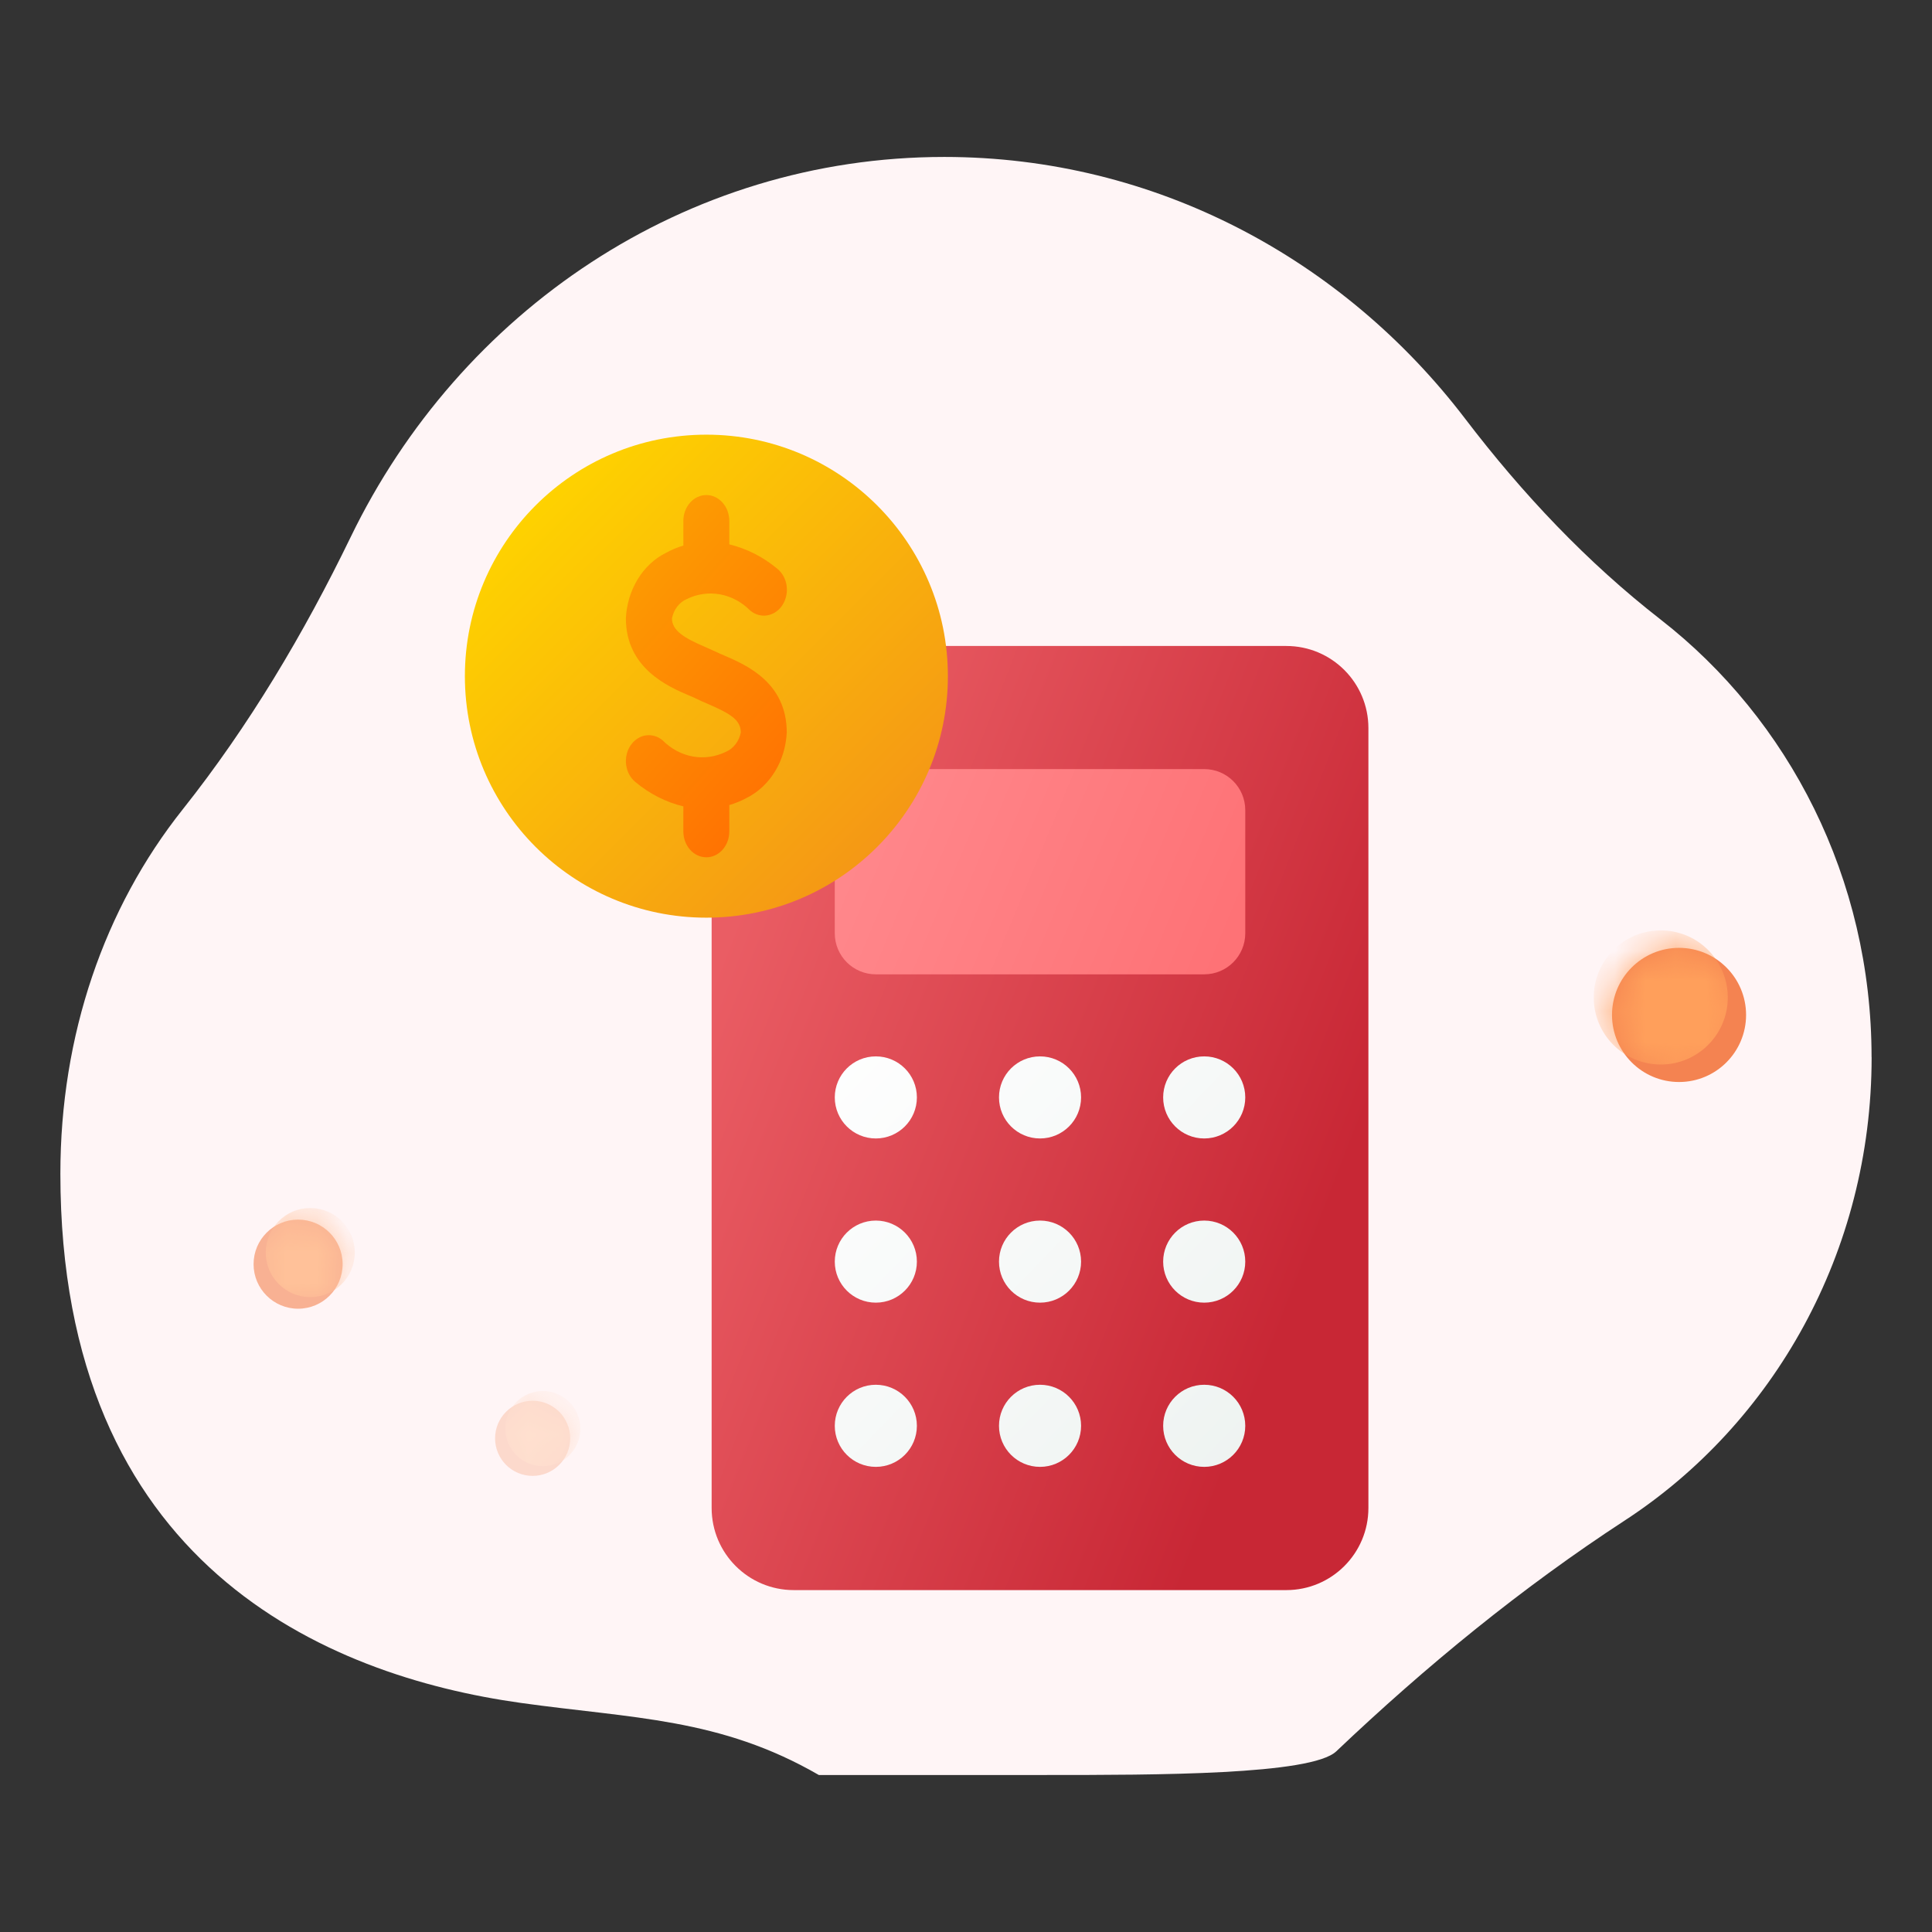 <svg width="64" height="64" viewBox="0 0 64 64" fill="none" xmlns="http://www.w3.org/2000/svg">
<rect x="0" y="0" width="64" height="64" fill="#333333" stroke="none"/>
<path d="M62 35.023C62 41.489 58.737 47.162 53.827 50.365C50.412 52.592 47.241 55.189 44.266 58.015C43.441 58.799 38.304 58.799 34.625 58.799C32.131 58.799 27.125 58.799 27.125 58.799C23.848 56.905 20.965 56.931 17.25 56.411C10.819 55.511 2 51.847 2 38.879C2 34.294 3.452 30.085 6.048 26.818C8.244 24.053 10.063 20.994 11.615 17.794C15.232 10.324 22.678 5.199 31.28 5.199C38.276 5.199 44.508 8.589 48.537 13.873C50.429 16.355 52.573 18.627 55.014 20.526C59.254 23.828 61.998 29.093 61.998 35.021L62 35.023Z" fill="#FFF5F6"/>
<path d="M42.611 21.399H26.294C24.792 21.399 23.574 22.617 23.574 24.119V49.954C23.574 51.456 24.792 52.674 26.294 52.674H42.611C44.113 52.674 45.33 51.456 45.33 49.954V24.119C45.33 22.617 44.113 21.399 42.611 21.399Z" fill="url(#paint0_linear_3115_386764)"/>
<path d="M39.891 25.477H29.013C28.262 25.477 27.653 26.086 27.653 26.837V30.916C27.653 31.667 28.262 32.276 29.013 32.276H39.891C40.642 32.276 41.251 31.667 41.251 30.916V26.837C41.251 26.086 40.642 25.477 39.891 25.477Z" fill="url(#paint1_linear_3115_386764)"/>
<path d="M29.013 37.713C29.764 37.713 30.373 37.104 30.373 36.353C30.373 35.602 29.764 34.994 29.013 34.994C28.262 34.994 27.653 35.602 27.653 36.353C27.653 37.104 28.262 37.713 29.013 37.713Z" fill="url(#paint2_linear_3115_386764)"/>
<path d="M34.452 37.713C35.203 37.713 35.812 37.104 35.812 36.353C35.812 35.602 35.203 34.994 34.452 34.994C33.701 34.994 33.093 35.602 33.093 36.353C33.093 37.104 33.701 37.713 34.452 37.713Z" fill="url(#paint3_linear_3115_386764)"/>
<path d="M39.891 37.713C40.642 37.713 41.251 37.104 41.251 36.353C41.251 35.602 40.642 34.994 39.891 34.994C39.14 34.994 38.531 35.602 38.531 36.353C38.531 37.104 39.14 37.713 39.891 37.713Z" fill="url(#paint4_linear_3115_386764)"/>
<path d="M29.013 43.152C29.764 43.152 30.373 42.544 30.373 41.793C30.373 41.042 29.764 40.433 29.013 40.433C28.262 40.433 27.653 41.042 27.653 41.793C27.653 42.544 28.262 43.152 29.013 43.152Z" fill="url(#paint5_linear_3115_386764)"/>
<path d="M34.452 43.152C35.203 43.152 35.812 42.544 35.812 41.793C35.812 41.042 35.203 40.433 34.452 40.433C33.701 40.433 33.093 41.042 33.093 41.793C33.093 42.544 33.701 43.152 34.452 43.152Z" fill="url(#paint6_linear_3115_386764)"/>
<path d="M39.891 43.152C40.642 43.152 41.251 42.544 41.251 41.793C41.251 41.042 40.642 40.433 39.891 40.433C39.14 40.433 38.531 41.042 38.531 41.793C38.531 42.544 39.14 43.152 39.891 43.152Z" fill="url(#paint7_linear_3115_386764)"/>
<path d="M29.013 48.592C29.764 48.592 30.373 47.983 30.373 47.232C30.373 46.481 29.764 45.872 29.013 45.872C28.262 45.872 27.653 46.481 27.653 47.232C27.653 47.983 28.262 48.592 29.013 48.592Z" fill="url(#paint8_linear_3115_386764)"/>
<path d="M34.452 48.592C35.203 48.592 35.812 47.983 35.812 47.232C35.812 46.481 35.203 45.872 34.452 45.872C33.701 45.872 33.093 46.481 33.093 47.232C33.093 47.983 33.701 48.592 34.452 48.592Z" fill="url(#paint9_linear_3115_386764)"/>
<path d="M39.891 48.592C40.642 48.592 41.251 47.983 41.251 47.232C41.251 46.481 40.642 45.872 39.891 45.872C39.14 45.872 38.531 46.481 38.531 47.232C38.531 47.983 39.14 48.592 39.891 48.592Z" fill="url(#paint10_linear_3115_386764)"/>
<path d="M23.4 30.399C27.818 30.399 31.4 26.817 31.4 22.399C31.4 17.981 27.818 14.399 23.4 14.399C18.982 14.399 15.4 17.981 15.4 22.399C15.4 26.817 18.982 30.399 23.4 30.399Z" fill="url(#paint11_linear_3115_386764)"/>
<path d="M24.007 21.721C23.898 21.675 23.797 21.631 23.709 21.588C23.62 21.546 23.498 21.491 23.372 21.437C22.651 21.129 22.26 20.885 22.26 20.482C22.289 20.338 22.349 20.204 22.434 20.093C22.52 19.982 22.629 19.896 22.752 19.844C23.098 19.675 23.48 19.621 23.852 19.689C24.225 19.756 24.573 19.943 24.854 20.227C25.016 20.362 25.22 20.419 25.42 20.384C25.619 20.35 25.799 20.228 25.919 20.045C26.038 19.861 26.088 19.632 26.058 19.407C26.028 19.182 25.919 18.98 25.756 18.846C25.282 18.449 24.737 18.172 24.159 18.033V17.256C24.159 17.029 24.079 16.811 23.936 16.65C23.794 16.489 23.6 16.399 23.398 16.399C23.196 16.399 23.002 16.489 22.86 16.65C22.717 16.811 22.637 17.029 22.637 17.256V18.073C22.438 18.131 22.244 18.212 22.06 18.314C21.682 18.502 21.359 18.805 21.125 19.187C20.891 19.57 20.755 20.018 20.733 20.482C20.733 22.145 22.148 22.749 22.828 23.04C22.927 23.081 23.017 23.119 23.091 23.157C23.199 23.211 23.324 23.265 23.46 23.323C24.206 23.645 24.54 23.856 24.54 24.266C24.511 24.41 24.451 24.543 24.365 24.654C24.279 24.766 24.17 24.851 24.048 24.904C23.702 25.073 23.32 25.127 22.947 25.059C22.575 24.991 22.227 24.804 21.946 24.521C21.866 24.454 21.774 24.406 21.677 24.379C21.58 24.352 21.479 24.346 21.38 24.363C21.282 24.38 21.187 24.419 21.101 24.477C21.015 24.535 20.941 24.612 20.882 24.703C20.822 24.793 20.779 24.896 20.756 25.006C20.732 25.115 20.727 25.229 20.742 25.34C20.757 25.451 20.791 25.558 20.843 25.654C20.895 25.751 20.963 25.835 21.043 25.901C21.517 26.297 22.06 26.574 22.637 26.712V27.542C22.637 27.769 22.717 27.987 22.86 28.148C23.002 28.309 23.196 28.399 23.398 28.399C23.6 28.399 23.794 28.309 23.936 28.148C24.079 27.987 24.159 27.769 24.159 27.542V26.668C24.358 26.611 24.551 26.531 24.736 26.431C25.113 26.243 25.437 25.941 25.671 25.558C25.905 25.175 26.041 24.727 26.062 24.264C26.062 22.608 24.723 22.032 24.007 21.721Z" fill="url(#paint12_linear_3115_386764)"/>
<g opacity="0.25">
<path d="M17.644 48.891C16.957 48.891 16.4 48.334 16.4 47.647C16.4 46.959 16.957 46.402 17.644 46.402C18.331 46.402 18.888 46.959 18.888 47.647C18.888 48.334 18.331 48.891 17.644 48.891Z" fill="#F48351"/>
<mask id="mask0_3115_386764" style="mask-type:luminance" maskUnits="userSpaceOnUse" x="16" y="46" width="3" height="3">
<path d="M17.644 48.888C16.957 48.888 16.4 48.331 16.4 47.644C16.4 46.956 16.957 46.399 17.644 46.399C18.331 46.399 18.888 46.956 18.888 47.644C18.888 48.331 18.331 48.888 17.644 48.888Z" fill="white"/>
</mask>
<g mask="url(#mask0_3115_386764)">
<path d="M17.983 48.569C17.296 48.569 16.739 48.011 16.739 47.324C16.739 46.637 17.296 46.08 17.983 46.08C18.67 46.08 19.226 46.637 19.226 47.324C19.226 48.011 18.67 48.569 17.983 48.569Z" fill="#FF9F5B"/>
</g>
</g>
<g opacity="0.6">
<path d="M9.875 43.353C9.061 43.353 8.4 42.692 8.4 41.877C8.4 41.062 9.061 40.401 9.875 40.401C10.69 40.401 11.35 41.062 11.35 41.877C11.35 42.692 10.69 43.353 9.875 43.353Z" fill="#F48351"/>
<mask id="mask1_3115_386764" style="mask-type:luminance" maskUnits="userSpaceOnUse" x="8" y="40" width="4" height="4">
<path d="M9.875 43.351C9.06 43.351 8.4 42.69 8.4 41.875C8.4 41.06 9.06 40.399 9.875 40.399C10.69 40.399 11.35 41.06 11.35 41.875C11.35 42.69 10.69 43.351 9.875 43.351Z" fill="white"/>
</mask>
<g mask="url(#mask1_3115_386764)">
<path d="M10.277 42.969C9.463 42.969 8.802 42.308 8.802 41.493C8.802 40.678 9.463 40.017 10.277 40.017C11.092 40.017 11.753 40.678 11.753 41.493C11.753 42.308 11.092 42.969 10.277 42.969Z" fill="#FF9F5B"/>
</g>
</g>
<path d="M55.621 35.843C56.847 35.843 57.841 34.848 57.841 33.621C57.841 32.394 56.847 31.399 55.621 31.399C54.394 31.399 53.4 32.394 53.4 33.621C53.4 34.848 54.394 35.843 55.621 35.843Z" fill="#F48351"/>
<mask id="mask2_3115_386764" style="mask-type:luminance" maskUnits="userSpaceOnUse" x="53" y="31" width="5" height="5">
<path d="M55.621 35.844C56.847 35.844 57.841 34.849 57.841 33.622C57.841 32.395 56.847 31.401 55.621 31.401C54.394 31.401 53.4 32.395 53.4 33.622C53.4 34.849 54.394 35.844 55.621 35.844Z" fill="white"/>
</mask>
<g mask="url(#mask2_3115_386764)">
<path d="M55.015 35.264C56.241 35.264 57.235 34.269 57.235 33.042C57.235 31.815 56.241 30.82 55.015 30.82C53.788 30.82 52.794 31.815 52.794 33.042C52.794 34.269 53.788 35.264 55.015 35.264Z" fill="#FF9F5B"/>
</g>
<defs>
<linearGradient id="paint0_linear_3115_386764" x1="23.438" y1="32.749" x2="43.814" y2="40.681" gradientUnits="userSpaceOnUse">
<stop stop-color="#EA5D64"/>
<stop offset="1" stop-color="#C82735"/>
</linearGradient>
<linearGradient id="paint1_linear_3115_386764" x1="27.89" y1="26.134" x2="40.582" y2="31.438" gradientUnits="userSpaceOnUse">
<stop stop-color="#FF898D"/>
<stop offset="1" stop-color="#FE7276"/>
</linearGradient>
<linearGradient id="paint2_linear_3115_386764" x1="26.676" y1="34.102" x2="42.437" y2="49.285" gradientUnits="userSpaceOnUse">
<stop stop-color="white"/>
<stop offset="1" stop-color="#EDF2F0"/>
</linearGradient>
<linearGradient id="paint3_linear_3115_386764" x1="29.295" y1="31.385" x2="45.054" y2="46.567" gradientUnits="userSpaceOnUse">
<stop stop-color="white"/>
<stop offset="1" stop-color="#EDF2F0"/>
</linearGradient>
<linearGradient id="paint4_linear_3115_386764" x1="31.912" y1="28.667" x2="47.673" y2="43.85" gradientUnits="userSpaceOnUse">
<stop stop-color="white"/>
<stop offset="1" stop-color="#EDF2F0"/>
</linearGradient>
<linearGradient id="paint5_linear_3115_386764" x1="23.959" y1="36.923" x2="39.72" y2="52.106" gradientUnits="userSpaceOnUse">
<stop stop-color="white"/>
<stop offset="1" stop-color="#EDF2F0"/>
</linearGradient>
<linearGradient id="paint6_linear_3115_386764" x1="26.576" y1="34.206" x2="42.338" y2="49.388" gradientUnits="userSpaceOnUse">
<stop stop-color="white"/>
<stop offset="1" stop-color="#EDF2F0"/>
</linearGradient>
<linearGradient id="paint7_linear_3115_386764" x1="29.194" y1="31.488" x2="44.955" y2="46.67" gradientUnits="userSpaceOnUse">
<stop stop-color="white"/>
<stop offset="1" stop-color="#EDF2F0"/>
</linearGradient>
<linearGradient id="paint8_linear_3115_386764" x1="21.241" y1="39.745" x2="37.002" y2="54.927" gradientUnits="userSpaceOnUse">
<stop stop-color="white"/>
<stop offset="1" stop-color="#EDF2F0"/>
</linearGradient>
<linearGradient id="paint9_linear_3115_386764" x1="23.858" y1="37.027" x2="39.619" y2="52.21" gradientUnits="userSpaceOnUse">
<stop stop-color="white"/>
<stop offset="1" stop-color="#EDF2F0"/>
</linearGradient>
<linearGradient id="paint10_linear_3115_386764" x1="26.477" y1="34.31" x2="42.238" y2="49.492" gradientUnits="userSpaceOnUse">
<stop stop-color="white"/>
<stop offset="1" stop-color="#EDF2F0"/>
</linearGradient>
<linearGradient id="paint11_linear_3115_386764" x1="17.743" y1="16.742" x2="29.057" y2="28.056" gradientUnits="userSpaceOnUse">
<stop stop-color="#FED200"/>
<stop offset="1" stop-color="#F59815"/>
</linearGradient>
<linearGradient id="paint12_linear_3115_386764" x1="20.576" y1="19.222" x2="26.886" y2="24.826" gradientUnits="userSpaceOnUse">
<stop stop-color="#FD9B02"/>
<stop offset="1" stop-color="#FF7302"/>
</linearGradient>
</defs>
</svg>

